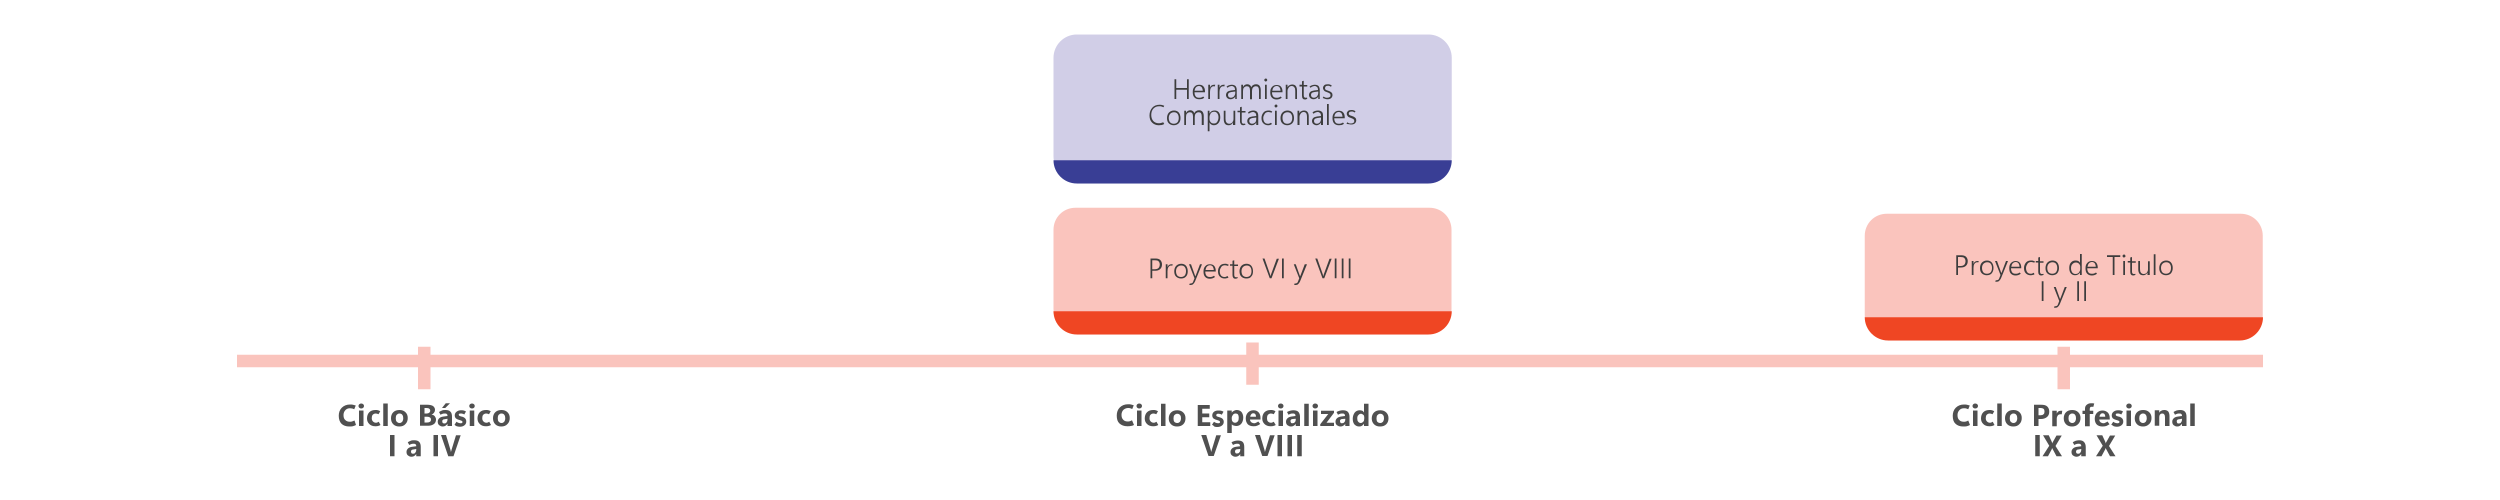 <?xml version="1.0" encoding="utf-8"?>
<!-- Generator: Adobe Illustrator 28.1.0, SVG Export Plug-In . SVG Version: 6.00 Build 0)  -->
<svg version="1.1" id="Layer_1" xmlns="http://www.w3.org/2000/svg" xmlns:xlink="http://www.w3.org/1999/xlink" x="0px" y="0px"
	 viewBox="0 0 100 20" style="enable-background:new 0 0 100 20;" xml:space="preserve">
<style type="text/css">
	.st0{fill:#EF4623;}
	.st1{fill:#FAC4BD;}
	.st2{fill:#3D3D3D;}
	.st3{fill:#D1CEE7;}
	.st4{fill:#505050;}
	.st5{fill:none;stroke:#FAC4BD;stroke-width:0.5;stroke-miterlimit:10;}
	.st6{fill:#393E95;}
	.st7{fill:#FFFFFF;stroke:#FAC4BD;stroke-width:0.5;stroke-miterlimit:10;}
</style>
<line class="st0" x1="-18.58" y1="103.32" x2="165.42" y2="103.32"/>
<g>
	<path class="st1" d="M89.64,13.48H75.47c-0.49,0-0.88-0.39-0.88-0.88V9.43c0-0.49,0.39-0.88,0.88-0.88h14.16
		c0.49,0,0.88,0.39,0.88,0.88v3.17C90.52,13.09,90.12,13.48,89.64,13.48z"/>
	<path class="st1" d="M57.19,13.24H43.02c-0.49,0-0.88-0.39-0.88-0.88V9.19c0-0.49,0.39-0.88,0.88-0.88h14.16
		c0.49,0,0.88,0.39,0.88,0.88v3.17C58.07,12.84,57.67,13.24,57.19,13.24z"/>
	<g>
		<g>
			<path class="st2" d="M78.32,10.7V11h-0.07v-0.79h0.2c0.08,0,0.15,0.02,0.19,0.06c0.04,0.04,0.07,0.1,0.07,0.17
				c0,0.08-0.02,0.14-0.07,0.19s-0.12,0.07-0.2,0.07H78.32z M78.32,10.28v0.36h0.1c0.07,0,0.12-0.02,0.15-0.05s0.05-0.08,0.05-0.14
				c0-0.06-0.02-0.1-0.05-0.13c-0.03-0.03-0.08-0.04-0.15-0.04H78.32z"/>
			<path class="st2" d="M79.13,10.5c-0.01,0-0.02,0-0.02-0.01c-0.01,0-0.01,0-0.02,0c-0.05,0-0.08,0.02-0.11,0.06
				c-0.03,0.04-0.04,0.1-0.04,0.17V11h-0.07v-0.56h0.07v0.12h0c0.01-0.04,0.03-0.07,0.06-0.09c0.03-0.02,0.06-0.03,0.1-0.03
				c0.01,0,0.02,0,0.03,0c0.01,0,0.02,0,0.02,0L79.13,10.5z"/>
			<path class="st2" d="M79.47,11.01c-0.08,0-0.15-0.03-0.2-0.08s-0.07-0.12-0.07-0.21c0-0.09,0.03-0.17,0.08-0.22
				c0.05-0.05,0.12-0.08,0.2-0.08c0.08,0,0.15,0.03,0.19,0.08s0.07,0.12,0.07,0.22c0,0.09-0.03,0.16-0.07,0.21
				S79.56,11.01,79.47,11.01z M79.48,10.95c0.06,0,0.11-0.02,0.15-0.06c0.03-0.04,0.05-0.1,0.05-0.17c0-0.08-0.02-0.13-0.05-0.17
				s-0.08-0.06-0.14-0.06c-0.06,0-0.11,0.02-0.15,0.06c-0.04,0.04-0.06,0.1-0.06,0.17c0,0.07,0.02,0.13,0.05,0.17
				C79.36,10.93,79.41,10.95,79.48,10.95z"/>
			<path class="st2" d="M80.32,10.44l-0.28,0.69c-0.02,0.04-0.04,0.07-0.07,0.1s-0.06,0.04-0.1,0.04c-0.01,0-0.02,0-0.03,0
				c-0.01,0-0.02,0-0.03,0l0.02-0.06c0.01,0,0.01,0,0.02,0c0.01,0,0.01,0,0.02,0c0.02,0,0.04-0.01,0.06-0.02
				c0.02-0.01,0.03-0.03,0.04-0.06L80.02,11l-0.22-0.56h0.08l0.16,0.45c0,0.01,0,0.01,0.01,0.02s0,0.01,0.01,0.02h0
				c0-0.01,0-0.01,0-0.02c0-0.01,0-0.01,0.01-0.02l0.17-0.45H80.32z"/>
			<path class="st2" d="M80.85,10.73h-0.41c0,0.08,0.02,0.13,0.05,0.17s0.08,0.05,0.14,0.05c0.03,0,0.05,0,0.08-0.01
				c0.03-0.01,0.05-0.02,0.08-0.04l0.04,0.05c-0.03,0.02-0.06,0.04-0.09,0.05c-0.03,0.01-0.07,0.02-0.11,0.02
				c-0.08,0-0.14-0.02-0.19-0.07c-0.05-0.05-0.07-0.12-0.07-0.22c0-0.09,0.02-0.16,0.07-0.21s0.11-0.08,0.18-0.08
				c0.07,0,0.13,0.02,0.17,0.07c0.04,0.05,0.06,0.11,0.06,0.2V10.73z M80.78,10.67c0-0.06-0.02-0.1-0.04-0.14
				c-0.03-0.03-0.06-0.05-0.11-0.05c-0.05,0-0.09,0.02-0.12,0.05s-0.05,0.08-0.06,0.14H80.78z"/>
			<path class="st2" d="M81.38,10.97c-0.03,0.02-0.05,0.03-0.08,0.03c-0.03,0.01-0.05,0.01-0.08,0.01c-0.08,0-0.14-0.03-0.19-0.08
				s-0.07-0.12-0.07-0.21c0-0.09,0.03-0.16,0.08-0.22s0.12-0.08,0.21-0.08c0.03,0,0.05,0,0.08,0.01c0.02,0.01,0.05,0.02,0.07,0.03
				l-0.03,0.05c-0.02-0.01-0.04-0.02-0.06-0.02c-0.02,0-0.04-0.01-0.06-0.01c-0.06,0-0.12,0.02-0.15,0.07s-0.06,0.1-0.06,0.17
				c0,0.07,0.02,0.13,0.05,0.17s0.08,0.06,0.14,0.06c0.02,0,0.04,0,0.06-0.01c0.02-0.01,0.04-0.02,0.06-0.03L81.38,10.97z"/>
			<path class="st2" d="M81.75,10.99C81.73,11,81.72,11,81.7,11.01c-0.01,0-0.03,0.01-0.05,0.01c-0.04,0-0.07-0.01-0.09-0.04
				c-0.02-0.02-0.03-0.06-0.03-0.11V10.5h-0.1v-0.06h0.1v-0.14l0.07-0.02v0.17h0.14v0.06H81.6v0.36c0,0.03,0.01,0.06,0.02,0.07
				c0.01,0.01,0.03,0.02,0.05,0.02c0.01,0,0.02,0,0.03,0c0.01,0,0.02-0.01,0.03-0.01L81.75,10.99z"/>
			<path class="st2" d="M82.09,11.01c-0.08,0-0.15-0.03-0.2-0.08s-0.07-0.12-0.07-0.21c0-0.09,0.03-0.17,0.08-0.22
				c0.05-0.05,0.12-0.08,0.2-0.08c0.08,0,0.15,0.03,0.19,0.08s0.07,0.12,0.07,0.22c0,0.09-0.03,0.16-0.07,0.21
				S82.17,11.01,82.09,11.01z M82.09,10.95c0.06,0,0.11-0.02,0.15-0.06c0.03-0.04,0.05-0.1,0.05-0.17c0-0.08-0.02-0.13-0.05-0.17
				s-0.08-0.06-0.14-0.06c-0.06,0-0.11,0.02-0.15,0.06c-0.04,0.04-0.06,0.1-0.06,0.17c0,0.07,0.02,0.13,0.05,0.17
				C81.98,10.93,82.03,10.95,82.09,10.95z"/>
			<path class="st2" d="M83.2,10.9c-0.02,0.04-0.05,0.06-0.08,0.08c-0.03,0.02-0.07,0.03-0.12,0.03c-0.07,0-0.13-0.03-0.17-0.08
				s-0.06-0.12-0.06-0.21c0-0.09,0.02-0.17,0.07-0.22c0.05-0.06,0.11-0.08,0.19-0.08c0.04,0,0.08,0.01,0.1,0.02
				c0.03,0.02,0.05,0.04,0.07,0.07h0v-0.35h0.07V11h-0.07L83.2,10.9L83.2,10.9z M82.84,10.73c0,0.07,0.02,0.13,0.05,0.17
				c0.03,0.04,0.08,0.06,0.13,0.06c0.06,0,0.1-0.02,0.14-0.06c0.03-0.04,0.05-0.09,0.05-0.14v-0.09c0-0.05-0.02-0.09-0.05-0.12
				c-0.03-0.03-0.07-0.05-0.12-0.05c-0.06,0-0.1,0.02-0.14,0.06S82.84,10.65,82.84,10.73z"/>
			<path class="st2" d="M83.9,10.73h-0.41c0,0.08,0.02,0.13,0.05,0.17s0.08,0.05,0.14,0.05c0.03,0,0.05,0,0.08-0.01
				s0.05-0.02,0.08-0.04l0.04,0.05c-0.03,0.02-0.06,0.04-0.09,0.05c-0.03,0.01-0.07,0.02-0.11,0.02c-0.08,0-0.14-0.02-0.19-0.07
				c-0.05-0.05-0.07-0.12-0.07-0.22c0-0.09,0.02-0.16,0.07-0.21c0.05-0.06,0.11-0.08,0.19-0.08c0.07,0,0.13,0.02,0.17,0.07
				c0.04,0.05,0.06,0.11,0.06,0.2V10.73z M83.83,10.67c0-0.06-0.02-0.1-0.04-0.14c-0.03-0.03-0.06-0.05-0.11-0.05
				c-0.05,0-0.09,0.02-0.12,0.05s-0.05,0.08-0.06,0.14H83.83z"/>
			<path class="st2" d="M84.81,10.28h-0.23V11h-0.07v-0.72h-0.23v-0.07h0.53V10.28z"/>
			<path class="st2" d="M84.96,10.3c-0.02,0-0.03,0-0.04-0.02c-0.01-0.01-0.02-0.02-0.02-0.04c0-0.02,0.01-0.03,0.02-0.04
				c0.01-0.01,0.02-0.02,0.04-0.02s0.03,0,0.04,0.02s0.02,0.02,0.02,0.04c0,0.02,0,0.03-0.02,0.04
				C84.99,10.29,84.98,10.3,84.96,10.3z M85,11h-0.07v-0.56H85V11z"/>
			<path class="st2" d="M85.42,10.99C85.41,11,85.4,11,85.38,11.01c-0.01,0-0.03,0.01-0.05,0.01c-0.04,0-0.07-0.01-0.09-0.04
				c-0.02-0.02-0.03-0.06-0.03-0.11V10.5h-0.1v-0.06h0.1v-0.14l0.07-0.02v0.17h0.15v0.06h-0.15v0.36c0,0.03,0.01,0.06,0.02,0.07
				c0.01,0.01,0.03,0.02,0.05,0.02c0.01,0,0.02,0,0.03,0c0.01,0,0.02-0.01,0.03-0.01L85.42,10.99z"/>
			<path class="st2" d="M85.97,11H85.9v-0.1h0c-0.02,0.04-0.04,0.06-0.07,0.08c-0.03,0.02-0.06,0.03-0.1,0.03
				c-0.07,0-0.12-0.02-0.15-0.06c-0.03-0.04-0.05-0.1-0.05-0.18v-0.33h0.07v0.32c0,0.07,0.01,0.12,0.04,0.15
				c0.02,0.03,0.06,0.05,0.11,0.05c0.05,0,0.09-0.02,0.12-0.05c0.03-0.04,0.05-0.08,0.05-0.14v-0.32h0.07V11z"/>
			<path class="st2" d="M86.15,11v-0.83h0.07V11H86.15z"/>
			<path class="st2" d="M86.64,11.01c-0.08,0-0.15-0.03-0.2-0.08s-0.07-0.12-0.07-0.21c0-0.09,0.03-0.17,0.08-0.22
				c0.05-0.05,0.12-0.08,0.2-0.08c0.08,0,0.15,0.03,0.19,0.08s0.07,0.12,0.07,0.22c0,0.09-0.03,0.16-0.07,0.21
				S86.72,11.01,86.64,11.01z M86.64,10.95c0.06,0,0.11-0.02,0.15-0.06c0.03-0.04,0.05-0.1,0.05-0.17c0-0.08-0.02-0.13-0.05-0.17
				s-0.08-0.06-0.14-0.06c-0.06,0-0.11,0.02-0.15,0.06c-0.04,0.04-0.06,0.1-0.06,0.17c0,0.07,0.02,0.13,0.05,0.17
				C86.53,10.93,86.58,10.95,86.64,10.95z"/>
			<path class="st2" d="M81.74,12.04h-0.07v-0.79h0.07V12.04z"/>
			<path class="st2" d="M82.67,11.48l-0.28,0.69c-0.02,0.04-0.04,0.07-0.07,0.1s-0.06,0.04-0.1,0.04c-0.01,0-0.02,0-0.03,0
				s-0.02,0-0.03,0l0.02-0.06c0.01,0,0.01,0,0.02,0s0.01,0,0.02,0c0.02,0,0.04-0.01,0.06-0.02c0.02-0.01,0.03-0.03,0.04-0.06
				l0.05-0.13l-0.22-0.56h0.08l0.16,0.45c0,0.01,0,0.01,0.01,0.02s0,0.01,0.01,0.02h0c0,0,0-0.01,0-0.02c0-0.01,0-0.01,0.01-0.02
				l0.17-0.45H82.67z"/>
			<path class="st2" d="M83.16,12.04h-0.07v-0.79h0.07V12.04z"/>
			<path class="st2" d="M83.44,12.04h-0.07v-0.79h0.07V12.04z"/>
		</g>
	</g>
	<path class="st3" d="M57.14,7.18H43.07c-0.51,0-0.93-0.42-0.93-0.93V2.31c0-0.51,0.42-0.93,0.93-0.93h14.07
		c0.51,0,0.93,0.42,0.93,0.93v3.95C58.07,6.77,57.65,7.18,57.14,7.18z"/>
	<g>
		<g>
			<path class="st2" d="M47.55,3.96h-0.07V3.59h-0.43v0.37h-0.07V3.17h0.07v0.35h0.43V3.17h0.07V3.96z"/>
			<path class="st2" d="M48.19,3.69h-0.41c0,0.08,0.02,0.13,0.05,0.17s0.08,0.05,0.14,0.05c0.03,0,0.05,0,0.08-0.01
				c0.03-0.01,0.05-0.02,0.08-0.04l0.04,0.05c-0.03,0.02-0.06,0.04-0.09,0.05C48.04,3.96,48,3.97,47.97,3.97
				c-0.08,0-0.14-0.02-0.19-0.07c-0.05-0.05-0.07-0.12-0.07-0.22c0-0.09,0.02-0.16,0.07-0.21c0.05-0.06,0.11-0.08,0.19-0.08
				c0.07,0,0.13,0.02,0.17,0.07c0.04,0.05,0.06,0.11,0.06,0.2V3.69z M48.11,3.63c0-0.06-0.02-0.1-0.04-0.14
				c-0.03-0.03-0.06-0.05-0.11-0.05c-0.05,0-0.09,0.02-0.12,0.05s-0.05,0.08-0.06,0.14H48.11z"/>
			<path class="st2" d="M48.59,3.46c-0.01,0-0.02,0-0.02-0.01c-0.01,0-0.01,0-0.02,0c-0.05,0-0.08,0.02-0.11,0.06
				c-0.03,0.04-0.04,0.1-0.04,0.17v0.28h-0.07V3.39h0.07v0.12h0c0.01-0.04,0.03-0.07,0.06-0.09c0.03-0.02,0.06-0.03,0.1-0.03
				c0.01,0,0.02,0,0.03,0c0.01,0,0.02,0,0.02,0L48.59,3.46z"/>
			<path class="st2" d="M48.97,3.46c-0.01,0-0.02,0-0.02-0.01c-0.01,0-0.01,0-0.02,0c-0.05,0-0.08,0.02-0.11,0.06
				c-0.03,0.04-0.04,0.1-0.04,0.17v0.28h-0.07V3.39h0.07v0.12h0c0.01-0.04,0.03-0.07,0.06-0.09c0.03-0.02,0.06-0.03,0.1-0.03
				c0.01,0,0.02,0,0.03,0c0.01,0,0.02,0,0.02,0L48.97,3.46z"/>
			<path class="st2" d="M49.48,3.96h-0.07v-0.1h0c-0.02,0.04-0.04,0.06-0.08,0.08c-0.03,0.02-0.07,0.03-0.11,0.03
				c-0.05,0-0.1-0.02-0.13-0.05c-0.03-0.03-0.05-0.07-0.05-0.12s0.02-0.09,0.05-0.12c0.03-0.03,0.08-0.05,0.15-0.06l0.16-0.02V3.59
				c0-0.05-0.01-0.09-0.04-0.11c-0.02-0.02-0.05-0.04-0.09-0.04c-0.03,0-0.06,0.01-0.09,0.02c-0.03,0.01-0.05,0.03-0.08,0.05
				l-0.04-0.04c0.03-0.03,0.06-0.05,0.1-0.06c0.03-0.01,0.07-0.02,0.11-0.02c0.07,0,0.11,0.02,0.15,0.05
				c0.03,0.04,0.05,0.09,0.05,0.16V3.96z M49.41,3.72V3.66l-0.15,0.02c-0.05,0.01-0.09,0.02-0.11,0.04
				c-0.02,0.02-0.03,0.04-0.03,0.08c0,0.03,0.01,0.06,0.03,0.08c0.02,0.02,0.05,0.03,0.08,0.03c0.05,0,0.09-0.02,0.13-0.05
				C49.39,3.82,49.41,3.77,49.41,3.72z"/>
			<path class="st2" d="M50.43,3.96h-0.07V3.63c0-0.07-0.01-0.11-0.03-0.14c-0.02-0.03-0.05-0.04-0.1-0.04
				c-0.04,0-0.08,0.02-0.11,0.05c-0.03,0.04-0.04,0.08-0.04,0.14v0.33H50V3.62c0-0.06-0.01-0.1-0.03-0.13
				c-0.02-0.03-0.06-0.04-0.1-0.04c-0.04,0-0.08,0.02-0.11,0.05s-0.04,0.08-0.04,0.14v0.32h-0.07V3.39h0.07v0.09h0
				c0.02-0.04,0.04-0.06,0.07-0.08c0.03-0.02,0.06-0.03,0.1-0.03c0.04,0,0.07,0.01,0.1,0.03c0.03,0.02,0.05,0.05,0.06,0.09
				c0.02-0.04,0.04-0.07,0.08-0.09c0.03-0.02,0.07-0.03,0.11-0.03c0.06,0,0.11,0.02,0.14,0.06c0.03,0.04,0.05,0.1,0.05,0.17V3.96z"
				/>
			<path class="st2" d="M50.63,3.26c-0.02,0-0.03,0-0.04-0.02c-0.01-0.01-0.02-0.02-0.02-0.04c0-0.02,0.01-0.03,0.02-0.04
				c0.01-0.01,0.02-0.02,0.04-0.02c0.02,0,0.03,0,0.04,0.02c0.01,0.01,0.02,0.02,0.02,0.04c0,0.02-0.01,0.03-0.02,0.04
				C50.66,3.25,50.65,3.26,50.63,3.26z M50.67,3.96H50.6V3.39h0.07V3.96z"/>
			<path class="st2" d="M51.29,3.69h-0.41c0,0.08,0.02,0.13,0.05,0.17s0.08,0.05,0.14,0.05c0.03,0,0.05,0,0.08-0.01
				s0.05-0.02,0.08-0.04l0.04,0.05c-0.03,0.02-0.06,0.04-0.09,0.05c-0.03,0.01-0.07,0.02-0.11,0.02c-0.08,0-0.14-0.02-0.19-0.07
				c-0.05-0.05-0.07-0.12-0.07-0.22c0-0.09,0.02-0.16,0.07-0.21c0.05-0.06,0.11-0.08,0.19-0.08c0.07,0,0.13,0.02,0.17,0.07
				c0.04,0.05,0.06,0.11,0.06,0.2V3.69z M51.22,3.63c0-0.06-0.02-0.1-0.04-0.14c-0.03-0.03-0.06-0.05-0.11-0.05
				c-0.05,0-0.09,0.02-0.12,0.05s-0.05,0.08-0.06,0.14H51.22z"/>
			<path class="st2" d="M51.88,3.96h-0.07V3.63c0-0.06-0.01-0.11-0.04-0.14c-0.02-0.03-0.06-0.05-0.1-0.05
				c-0.05,0-0.09,0.02-0.12,0.06c-0.03,0.04-0.05,0.08-0.05,0.14v0.32h-0.07V3.39h0.07v0.1h0c0.02-0.04,0.05-0.07,0.08-0.08
				c0.03-0.02,0.07-0.03,0.11-0.03c0.06,0,0.11,0.02,0.14,0.06s0.05,0.1,0.05,0.17V3.96z"/>
			<path class="st2" d="M52.29,3.95c-0.01,0.01-0.03,0.01-0.04,0.02s-0.03,0.01-0.05,0.01c-0.04,0-0.07-0.01-0.09-0.04
				c-0.02-0.02-0.03-0.06-0.03-0.11V3.46h-0.1V3.39h0.1V3.25l0.07-0.02v0.17h0.14v0.06h-0.14v0.36c0,0.03,0.01,0.06,0.02,0.07
				c0.01,0.01,0.03,0.02,0.05,0.02c0.01,0,0.02,0,0.03,0c0.01,0,0.02-0.01,0.03-0.01L52.29,3.95z"/>
			<path class="st2" d="M52.8,3.96h-0.07v-0.1h0c-0.02,0.04-0.04,0.06-0.08,0.08c-0.03,0.02-0.07,0.03-0.11,0.03
				c-0.05,0-0.1-0.02-0.13-0.05c-0.03-0.03-0.05-0.07-0.05-0.12s0.02-0.09,0.05-0.12c0.03-0.03,0.08-0.05,0.15-0.06l0.16-0.02V3.59
				c0-0.05-0.01-0.09-0.04-0.11c-0.02-0.02-0.05-0.04-0.09-0.04c-0.03,0-0.06,0.01-0.09,0.02c-0.03,0.01-0.05,0.03-0.08,0.05
				l-0.04-0.04c0.03-0.03,0.06-0.05,0.1-0.06c0.03-0.01,0.07-0.02,0.11-0.02c0.07,0,0.12,0.02,0.15,0.05
				c0.03,0.04,0.05,0.09,0.05,0.16V3.96z M52.73,3.72V3.66l-0.15,0.02c-0.05,0.01-0.09,0.02-0.11,0.04
				c-0.02,0.02-0.03,0.04-0.03,0.08c0,0.03,0.01,0.06,0.03,0.08c0.02,0.02,0.05,0.03,0.08,0.03c0.05,0,0.09-0.02,0.13-0.05
				C52.71,3.82,52.73,3.77,52.73,3.72z"/>
			<path class="st2" d="M52.91,3.92l0.03-0.06c0.02,0.01,0.04,0.03,0.07,0.04c0.02,0.01,0.05,0.01,0.08,0.01
				c0.04,0,0.07-0.01,0.1-0.03s0.03-0.04,0.03-0.08c0-0.02-0.01-0.05-0.03-0.06c-0.02-0.02-0.05-0.03-0.1-0.05
				c-0.06-0.02-0.11-0.04-0.13-0.07s-0.04-0.06-0.04-0.1c0-0.05,0.02-0.08,0.05-0.11c0.03-0.03,0.08-0.04,0.14-0.04
				c0.03,0,0.05,0,0.08,0.01s0.05,0.02,0.08,0.04l-0.03,0.05c-0.02-0.01-0.04-0.02-0.06-0.03c-0.02-0.01-0.04-0.01-0.06-0.01
				c-0.04,0-0.07,0.01-0.09,0.02C53.01,3.48,53,3.5,53,3.53c0,0.03,0.01,0.05,0.03,0.06c0.02,0.01,0.05,0.03,0.1,0.04
				c0.06,0.02,0.1,0.04,0.13,0.07c0.03,0.03,0.04,0.06,0.04,0.1c0,0.05-0.02,0.09-0.05,0.12s-0.08,0.05-0.14,0.05
				c-0.03,0-0.06,0-0.09-0.01S52.94,3.93,52.91,3.92z"/>
			<path class="st2" d="M46.57,4.96C46.54,4.98,46.5,4.99,46.47,5C46.43,5,46.4,5.01,46.35,5.01c-0.11,0-0.2-0.04-0.27-0.11
				c-0.07-0.07-0.1-0.17-0.1-0.28c0-0.13,0.04-0.23,0.11-0.31c0.07-0.08,0.17-0.12,0.29-0.12c0.03,0,0.07,0,0.1,0.01
				c0.03,0.01,0.06,0.02,0.09,0.03l-0.03,0.06c-0.03-0.01-0.06-0.02-0.08-0.03s-0.05-0.01-0.09-0.01c-0.1,0-0.17,0.03-0.23,0.09
				c-0.06,0.06-0.09,0.15-0.09,0.26c0,0.1,0.03,0.18,0.08,0.24c0.06,0.06,0.13,0.09,0.22,0.09c0.03,0,0.06,0,0.09-0.01
				c0.03-0.01,0.06-0.02,0.09-0.03L46.57,4.96z"/>
			<path class="st2" d="M46.95,5.01c-0.08,0-0.15-0.03-0.2-0.08c-0.05-0.05-0.07-0.12-0.07-0.21c0-0.09,0.03-0.17,0.08-0.22
				c0.05-0.05,0.12-0.08,0.2-0.08c0.08,0,0.15,0.03,0.19,0.08s0.07,0.12,0.07,0.22c0,0.09-0.02,0.16-0.07,0.21
				C47.1,4.98,47.03,5.01,46.95,5.01z M46.95,4.95c0.06,0,0.11-0.02,0.15-0.06c0.03-0.04,0.05-0.1,0.05-0.17
				c0-0.08-0.02-0.13-0.05-0.17c-0.03-0.04-0.08-0.06-0.14-0.06c-0.06,0-0.11,0.02-0.15,0.06s-0.06,0.1-0.06,0.17
				c0,0.07,0.02,0.13,0.05,0.17C46.84,4.93,46.89,4.95,46.95,4.95z"/>
			<path class="st2" d="M48.14,5h-0.07V4.67c0-0.07-0.01-0.11-0.03-0.14c-0.02-0.03-0.05-0.04-0.1-0.04c-0.04,0-0.08,0.02-0.11,0.05
				c-0.03,0.04-0.04,0.08-0.04,0.14V5h-0.07V4.66c0-0.06-0.01-0.1-0.03-0.13c-0.02-0.03-0.06-0.04-0.1-0.04
				c-0.04,0-0.08,0.02-0.11,0.05s-0.04,0.08-0.04,0.14V5h-0.07V4.43h0.07v0.09h0c0.02-0.04,0.04-0.06,0.07-0.08
				c0.03-0.02,0.06-0.03,0.1-0.03c0.04,0,0.07,0.01,0.1,0.03c0.03,0.02,0.05,0.05,0.06,0.09c0.02-0.04,0.04-0.07,0.08-0.09
				c0.03-0.02,0.07-0.03,0.11-0.03c0.06,0,0.11,0.02,0.14,0.06c0.03,0.04,0.05,0.1,0.05,0.17V5z"/>
			<path class="st2" d="M48.38,4.9L48.38,4.9l0,0.35h-0.07V4.43h0.07v0.11h0c0.02-0.04,0.05-0.07,0.08-0.09
				c0.04-0.02,0.07-0.03,0.12-0.03c0.07,0,0.13,0.02,0.17,0.07s0.06,0.12,0.06,0.2c0,0.09-0.02,0.17-0.07,0.23
				c-0.05,0.06-0.11,0.09-0.19,0.09c-0.04,0-0.07-0.01-0.1-0.03S48.4,4.94,48.38,4.9z M48.38,4.69v0.07c0,0.05,0.02,0.1,0.05,0.13
				c0.03,0.04,0.08,0.05,0.13,0.05c0.06,0,0.1-0.02,0.13-0.07c0.03-0.05,0.05-0.11,0.05-0.18c0-0.07-0.02-0.12-0.05-0.16
				c-0.03-0.04-0.07-0.06-0.12-0.06c-0.06,0-0.11,0.02-0.14,0.06C48.4,4.58,48.38,4.63,48.38,4.69z"/>
			<path class="st2" d="M49.39,5h-0.07V4.9h0c-0.02,0.04-0.04,0.06-0.07,0.08c-0.03,0.02-0.06,0.03-0.1,0.03
				c-0.07,0-0.12-0.02-0.15-0.06c-0.03-0.04-0.05-0.1-0.05-0.18V4.43h0.07v0.32c0,0.07,0.01,0.12,0.04,0.15
				c0.02,0.03,0.06,0.05,0.11,0.05c0.05,0,0.09-0.02,0.12-0.05c0.03-0.04,0.05-0.08,0.05-0.14V4.43h0.07V5z"/>
			<path class="st2" d="M49.82,4.99C49.81,4.99,49.79,5,49.78,5s-0.03,0.01-0.05,0.01c-0.04,0-0.07-0.01-0.09-0.04
				S49.6,4.91,49.6,4.86V4.49h-0.1V4.43h0.1V4.29l0.07-0.02v0.17h0.15v0.06h-0.15v0.36c0,0.03,0.01,0.06,0.02,0.07
				c0.01,0.01,0.03,0.02,0.05,0.02c0.01,0,0.02,0,0.03,0s0.02-0.01,0.03-0.01L49.82,4.99z"/>
			<path class="st2" d="M50.32,5h-0.07V4.9h0c-0.02,0.04-0.04,0.06-0.08,0.08C50.15,5,50.11,5.01,50.07,5.01
				c-0.05,0-0.1-0.02-0.13-0.05c-0.03-0.03-0.05-0.07-0.05-0.12s0.02-0.09,0.05-0.12c0.03-0.03,0.08-0.05,0.15-0.06l0.16-0.02V4.63
				c0-0.05-0.01-0.09-0.04-0.11c-0.02-0.02-0.05-0.04-0.09-0.04c-0.03,0-0.06,0.01-0.09,0.02c-0.03,0.01-0.05,0.03-0.08,0.05
				L49.92,4.5c0.03-0.03,0.06-0.05,0.1-0.06c0.03-0.01,0.07-0.02,0.11-0.02c0.07,0,0.11,0.02,0.15,0.05
				c0.03,0.04,0.05,0.09,0.05,0.16V5z M50.25,4.76V4.7l-0.15,0.02C50.06,4.73,50.02,4.74,50,4.76c-0.02,0.02-0.03,0.04-0.03,0.08
				c0,0.03,0.01,0.06,0.03,0.08c0.02,0.02,0.05,0.03,0.08,0.03c0.05,0,0.09-0.02,0.13-0.05C50.24,4.86,50.25,4.81,50.25,4.76z"/>
			<path class="st2" d="M50.88,4.96C50.85,4.98,50.83,4.99,50.8,5c-0.03,0.01-0.05,0.01-0.08,0.01c-0.08,0-0.14-0.03-0.19-0.08
				s-0.07-0.12-0.07-0.21c0-0.09,0.03-0.16,0.08-0.22c0.05-0.06,0.12-0.08,0.21-0.08c0.03,0,0.05,0,0.07,0.01
				c0.02,0.01,0.05,0.02,0.07,0.03l-0.03,0.05c-0.02-0.01-0.04-0.02-0.06-0.02c-0.02,0-0.04-0.01-0.06-0.01
				c-0.06,0-0.12,0.02-0.15,0.07s-0.06,0.1-0.06,0.17c0,0.07,0.02,0.13,0.05,0.17s0.08,0.06,0.14,0.06c0.02,0,0.04,0,0.06-0.01
				c0.02-0.01,0.04-0.02,0.06-0.03L50.88,4.96z"/>
			<path class="st2" d="M51.04,4.3c-0.02,0-0.03,0-0.04-0.02c-0.01-0.01-0.02-0.02-0.02-0.04c0-0.02,0.01-0.03,0.02-0.04
				s0.02-0.02,0.04-0.02c0.01,0,0.03,0,0.04,0.02c0.01,0.01,0.02,0.02,0.02,0.04c0,0.02-0.01,0.03-0.02,0.04
				C51.07,4.29,51.05,4.3,51.04,4.3z M51.07,5H51V4.43h0.07V5z"/>
			<path class="st2" d="M51.49,5.01c-0.08,0-0.15-0.03-0.2-0.08c-0.05-0.05-0.07-0.12-0.07-0.21c0-0.09,0.03-0.17,0.08-0.22
				c0.05-0.05,0.12-0.08,0.2-0.08c0.08,0,0.15,0.03,0.19,0.08s0.07,0.12,0.07,0.22c0,0.09-0.02,0.16-0.07,0.21
				C51.64,4.98,51.57,5.01,51.49,5.01z M51.49,4.95c0.06,0,0.11-0.02,0.15-0.06c0.03-0.04,0.05-0.1,0.05-0.17
				c0-0.08-0.02-0.13-0.05-0.17c-0.03-0.04-0.08-0.06-0.14-0.06c-0.06,0-0.11,0.02-0.15,0.06c-0.04,0.04-0.05,0.1-0.05,0.17
				c0,0.07,0.02,0.13,0.05,0.17C51.38,4.93,51.43,4.95,51.49,4.95z"/>
			<path class="st2" d="M52.35,5h-0.07V4.67c0-0.06-0.01-0.11-0.03-0.14c-0.02-0.03-0.06-0.05-0.1-0.05c-0.05,0-0.09,0.02-0.12,0.06
				c-0.03,0.04-0.05,0.08-0.05,0.14V5H51.9V4.43h0.07v0.1h0c0.02-0.04,0.05-0.07,0.08-0.08c0.03-0.02,0.07-0.03,0.11-0.03
				c0.06,0,0.11,0.02,0.14,0.06c0.03,0.04,0.05,0.1,0.05,0.17V5z"/>
			<path class="st2" d="M52.91,5h-0.07V4.9h0c-0.02,0.04-0.04,0.06-0.08,0.08C52.73,5,52.7,5.01,52.66,5.01
				c-0.05,0-0.09-0.02-0.13-0.05c-0.03-0.03-0.05-0.07-0.05-0.12s0.02-0.09,0.05-0.12s0.08-0.05,0.15-0.06l0.16-0.02V4.63
				c0-0.05-0.01-0.09-0.04-0.11c-0.02-0.02-0.05-0.04-0.09-0.04c-0.03,0-0.06,0.01-0.09,0.02s-0.05,0.03-0.08,0.05L52.5,4.5
				c0.03-0.03,0.06-0.05,0.1-0.06c0.04-0.01,0.07-0.02,0.12-0.02c0.07,0,0.11,0.02,0.15,0.05s0.05,0.09,0.05,0.16V5z M52.84,4.76
				V4.7L52.7,4.72c-0.05,0.01-0.09,0.02-0.11,0.04c-0.02,0.02-0.03,0.04-0.03,0.08c0,0.03,0.01,0.06,0.03,0.08
				c0.02,0.02,0.05,0.03,0.08,0.03c0.05,0,0.09-0.02,0.12-0.05S52.84,4.81,52.84,4.76z"/>
			<path class="st2" d="M53.08,5V4.16h0.07V5H53.08z"/>
			<path class="st2" d="M53.78,4.73h-0.41c0,0.08,0.02,0.13,0.05,0.17s0.08,0.05,0.14,0.05c0.03,0,0.05,0,0.08-0.01
				s0.05-0.02,0.08-0.04l0.04,0.05c-0.03,0.02-0.06,0.04-0.09,0.05C53.63,5,53.59,5.01,53.56,5.01c-0.08,0-0.14-0.02-0.19-0.07
				c-0.05-0.05-0.07-0.12-0.07-0.22c0-0.09,0.02-0.16,0.07-0.21c0.05-0.06,0.11-0.08,0.19-0.08c0.07,0,0.13,0.02,0.17,0.07
				c0.04,0.05,0.06,0.11,0.06,0.2V4.73z M53.7,4.67c0-0.06-0.02-0.1-0.04-0.14c-0.03-0.03-0.06-0.05-0.11-0.05
				c-0.05,0-0.09,0.02-0.12,0.05s-0.05,0.08-0.06,0.14H53.7z"/>
			<path class="st2" d="M53.86,4.95l0.03-0.06c0.02,0.01,0.04,0.03,0.07,0.04c0.02,0.01,0.05,0.01,0.08,0.01
				c0.04,0,0.07-0.01,0.1-0.03s0.03-0.04,0.03-0.08c0-0.02-0.01-0.05-0.03-0.06c-0.02-0.02-0.05-0.03-0.1-0.05
				c-0.06-0.02-0.11-0.04-0.13-0.07s-0.04-0.06-0.04-0.1c0-0.05,0.02-0.08,0.05-0.11c0.03-0.03,0.08-0.04,0.14-0.04
				c0.03,0,0.05,0,0.08,0.01s0.05,0.02,0.08,0.04l-0.03,0.05c-0.02-0.01-0.04-0.02-0.06-0.03c-0.02-0.01-0.04-0.01-0.06-0.01
				c-0.04,0-0.07,0.01-0.09,0.02c-0.02,0.02-0.03,0.04-0.03,0.06c0,0.03,0.01,0.05,0.03,0.06c0.02,0.01,0.05,0.03,0.1,0.04
				c0.06,0.02,0.1,0.04,0.13,0.07c0.03,0.03,0.04,0.06,0.04,0.1c0,0.05-0.02,0.09-0.05,0.12s-0.08,0.05-0.14,0.05
				c-0.03,0-0.06,0-0.09-0.01S53.89,4.97,53.86,4.95z"/>
		</g>
	</g>
	<g>
		<g>
			<path class="st4" d="M14.24,17c-0.04,0.02-0.09,0.04-0.13,0.05c-0.04,0.01-0.09,0.01-0.14,0.01c-0.13,0-0.24-0.04-0.31-0.11
				s-0.11-0.18-0.11-0.32c0-0.13,0.04-0.24,0.12-0.32s0.19-0.13,0.33-0.13c0.05,0,0.09,0,0.12,0.01s0.07,0.02,0.11,0.03l-0.06,0.15
				c-0.03-0.01-0.06-0.02-0.08-0.03c-0.03,0-0.06-0.01-0.09-0.01c-0.07,0-0.13,0.02-0.18,0.07c-0.05,0.05-0.08,0.12-0.08,0.2
				c0,0.09,0.02,0.16,0.07,0.2c0.05,0.05,0.11,0.07,0.19,0.07c0.02,0,0.05,0,0.08-0.01c0.03-0.01,0.06-0.02,0.1-0.04L14.24,17z"/>
			<path class="st4" d="M14.45,16.34c-0.03,0-0.06-0.01-0.08-0.03c-0.02-0.02-0.03-0.04-0.03-0.07c0-0.03,0.01-0.05,0.03-0.07
				c0.02-0.02,0.05-0.03,0.08-0.03c0.03,0,0.06,0.01,0.08,0.03s0.03,0.04,0.03,0.07s-0.01,0.05-0.03,0.07S14.48,16.34,14.45,16.34z
				 M14.54,17.04h-0.18v-0.62h0.18V17.04z"/>
			<path class="st4" d="M15.22,17c-0.03,0.02-0.06,0.03-0.1,0.04c-0.03,0.01-0.07,0.01-0.11,0.01c-0.1,0-0.18-0.03-0.24-0.09
				s-0.09-0.13-0.09-0.22c0-0.1,0.03-0.19,0.09-0.25s0.14-0.09,0.25-0.09c0.04,0,0.07,0,0.1,0.01c0.03,0.01,0.06,0.02,0.09,0.04
				l-0.07,0.12c-0.02-0.01-0.04-0.02-0.05-0.02c-0.02,0-0.04-0.01-0.06-0.01c-0.05,0-0.09,0.02-0.12,0.05s-0.04,0.08-0.04,0.14
				c0,0.06,0.02,0.1,0.05,0.13s0.07,0.05,0.12,0.05c0.01,0,0.03,0,0.05-0.01s0.04-0.02,0.06-0.03L15.22,17z"/>
			<path class="st4" d="M15.33,17.04v-0.9h0.18v0.9H15.33z"/>
			<path class="st4" d="M15.97,17.06c-0.1,0-0.18-0.03-0.24-0.09s-0.09-0.14-0.09-0.24c0-0.1,0.03-0.18,0.09-0.24
				c0.06-0.06,0.14-0.09,0.25-0.09c0.1,0,0.18,0.03,0.24,0.09c0.06,0.06,0.09,0.13,0.09,0.23c0,0.1-0.03,0.18-0.09,0.24
				C16.16,17.03,16.08,17.06,15.97,17.06z M15.98,16.92c0.05,0,0.08-0.02,0.11-0.05c0.02-0.03,0.04-0.08,0.04-0.14
				c0-0.06-0.01-0.1-0.04-0.14c-0.02-0.03-0.06-0.05-0.11-0.05c-0.05,0-0.08,0.02-0.11,0.05c-0.03,0.03-0.04,0.08-0.04,0.14
				c0,0.06,0.01,0.11,0.04,0.14S15.93,16.92,15.98,16.92z"/>
			<path class="st4" d="M16.8,17.04v-0.85h0.3c0.09,0,0.17,0.02,0.22,0.05c0.05,0.04,0.08,0.09,0.08,0.15
				c0,0.05-0.01,0.08-0.04,0.12s-0.06,0.06-0.1,0.07v0c0.05,0.01,0.1,0.03,0.13,0.07c0.03,0.04,0.05,0.08,0.05,0.13
				c0,0.08-0.03,0.14-0.08,0.18c-0.06,0.04-0.13,0.07-0.23,0.07H16.8z M16.98,16.33v0.21h0.09c0.04,0,0.07-0.01,0.1-0.03
				c0.02-0.02,0.04-0.05,0.04-0.08s-0.01-0.06-0.04-0.08c-0.02-0.02-0.06-0.03-0.11-0.03H16.98z M16.98,16.68v0.22h0.11
				c0.05,0,0.08-0.01,0.11-0.03c0.03-0.02,0.04-0.05,0.04-0.09c0-0.03-0.01-0.06-0.04-0.08s-0.06-0.03-0.11-0.03H16.98z"/>
			<path class="st4" d="M18.07,17.04H17.9v-0.09h0c-0.02,0.03-0.05,0.06-0.08,0.08s-0.07,0.03-0.11,0.03c-0.06,0-0.1-0.02-0.14-0.05
				c-0.04-0.03-0.06-0.08-0.06-0.14c0-0.06,0.02-0.1,0.06-0.14s0.1-0.06,0.18-0.07l0.15-0.02v-0.01c0-0.03-0.01-0.06-0.03-0.07
				c-0.02-0.02-0.05-0.02-0.08-0.02c-0.03,0-0.05,0-0.08,0.01s-0.06,0.02-0.09,0.04l-0.06-0.11c0.04-0.03,0.08-0.04,0.12-0.06
				s0.09-0.02,0.14-0.02c0.09,0,0.16,0.02,0.2,0.07c0.04,0.04,0.06,0.11,0.06,0.2V17.04z M17.81,16.32h-0.13l0.15-0.19H18
				L17.81,16.32z M17.9,16.79v-0.04l-0.12,0.02c-0.03,0-0.06,0.01-0.07,0.03c-0.02,0.01-0.02,0.04-0.02,0.06
				c0,0.02,0.01,0.04,0.02,0.06c0.02,0.01,0.04,0.02,0.06,0.02c0.04,0,0.07-0.01,0.09-0.04C17.89,16.86,17.9,16.83,17.9,16.79z"/>
			<path class="st4" d="M18.18,16.99l0.08-0.12c0.02,0.02,0.05,0.03,0.07,0.04c0.03,0.01,0.06,0.02,0.09,0.02
				c0.03,0,0.05,0,0.06-0.01s0.02-0.02,0.02-0.04c0-0.02-0.01-0.03-0.02-0.04c-0.01-0.01-0.04-0.02-0.07-0.03
				c-0.08-0.02-0.13-0.04-0.17-0.07c-0.03-0.03-0.05-0.07-0.05-0.12c0-0.06,0.02-0.11,0.07-0.15c0.05-0.04,0.11-0.06,0.18-0.06
				c0.04,0,0.07,0,0.11,0.01c0.03,0.01,0.06,0.02,0.09,0.04l-0.07,0.12c-0.03-0.02-0.05-0.03-0.07-0.03
				c-0.02-0.01-0.04-0.01-0.07-0.01c-0.03,0-0.05,0-0.06,0.01c-0.02,0.01-0.02,0.02-0.02,0.04c0,0.02,0.01,0.03,0.02,0.04
				c0.02,0.01,0.04,0.02,0.08,0.03c0.07,0.01,0.12,0.04,0.15,0.07c0.03,0.03,0.05,0.07,0.05,0.13c0,0.06-0.02,0.11-0.07,0.15
				s-0.11,0.06-0.19,0.06c-0.04,0-0.08-0.01-0.12-0.02S18.21,17.01,18.18,16.99z"/>
			<path class="st4" d="M18.88,16.34c-0.03,0-0.06-0.01-0.08-0.03c-0.02-0.02-0.03-0.04-0.03-0.07c0-0.03,0.01-0.05,0.03-0.07
				c0.02-0.02,0.05-0.03,0.08-0.03c0.03,0,0.06,0.01,0.08,0.03s0.03,0.04,0.03,0.07s-0.01,0.05-0.03,0.07S18.91,16.34,18.88,16.34z
				 M18.97,17.04h-0.18v-0.62h0.18V17.04z"/>
			<path class="st4" d="M19.64,17c-0.03,0.02-0.06,0.03-0.1,0.04c-0.03,0.01-0.07,0.01-0.11,0.01c-0.1,0-0.18-0.03-0.24-0.09
				s-0.09-0.13-0.09-0.22c0-0.1,0.03-0.19,0.09-0.25s0.14-0.09,0.25-0.09c0.04,0,0.07,0,0.1,0.01c0.03,0.01,0.06,0.02,0.09,0.04
				l-0.07,0.12c-0.02-0.01-0.04-0.02-0.05-0.02c-0.02,0-0.04-0.01-0.06-0.01c-0.05,0-0.09,0.02-0.12,0.05s-0.04,0.08-0.04,0.14
				c0,0.06,0.02,0.1,0.05,0.13s0.07,0.05,0.12,0.05c0.01,0,0.03,0,0.05-0.01s0.04-0.02,0.06-0.03L19.64,17z"/>
			<path class="st4" d="M20.05,17.06c-0.1,0-0.18-0.03-0.24-0.09s-0.09-0.14-0.09-0.24c0-0.1,0.03-0.18,0.09-0.24
				c0.06-0.06,0.14-0.09,0.25-0.09c0.1,0,0.18,0.03,0.24,0.09c0.06,0.06,0.09,0.13,0.09,0.23c0,0.1-0.03,0.18-0.09,0.24
				C20.24,17.03,20.15,17.06,20.05,17.06z M20.06,16.92c0.05,0,0.08-0.02,0.11-0.05c0.02-0.03,0.04-0.08,0.04-0.14
				c0-0.06-0.01-0.1-0.04-0.14c-0.02-0.03-0.06-0.05-0.11-0.05c-0.05,0-0.08,0.02-0.11,0.05c-0.03,0.03-0.04,0.08-0.04,0.14
				c0,0.06,0.01,0.11,0.04,0.14S20.01,16.92,20.06,16.92z"/>
			<path class="st4" d="M15.79,18.25H15.6V17.4h0.18V18.25z"/>
			<path class="st4" d="M16.82,18.25h-0.17v-0.09h0c-0.02,0.03-0.05,0.06-0.08,0.08s-0.07,0.03-0.11,0.03
				c-0.06,0-0.1-0.02-0.14-0.05c-0.04-0.03-0.06-0.08-0.06-0.14c0-0.06,0.02-0.1,0.06-0.14s0.1-0.06,0.18-0.07l0.15-0.02v-0.01
				c0-0.03-0.01-0.06-0.03-0.07c-0.02-0.02-0.05-0.02-0.08-0.02c-0.03,0-0.05,0-0.08,0.01s-0.06,0.02-0.09,0.04l-0.06-0.11
				c0.04-0.03,0.08-0.04,0.12-0.06s0.09-0.02,0.14-0.02c0.09,0,0.16,0.02,0.2,0.07c0.04,0.04,0.06,0.11,0.06,0.2V18.25z M16.65,18
				v-0.04l-0.12,0.02c-0.03,0-0.06,0.01-0.07,0.03c-0.02,0.01-0.02,0.04-0.02,0.06c0,0.02,0.01,0.04,0.02,0.06
				c0.02,0.01,0.04,0.02,0.06,0.02c0.04,0,0.07-0.01,0.09-0.04C16.64,18.07,16.65,18.04,16.65,18z"/>
			<path class="st4" d="M17.52,18.25h-0.18V17.4h0.18V18.25z"/>
			<path class="st4" d="M18.43,17.4l-0.29,0.85h-0.21l-0.29-0.85h0.2l0.18,0.6c0,0.01,0.01,0.03,0.01,0.04c0,0.01,0,0.03,0.01,0.04
				h0c0-0.01,0-0.03,0.01-0.04c0-0.01,0.01-0.03,0.01-0.04l0.18-0.59H18.43z"/>
		</g>
	</g>
	<g>
		<g>
			<path class="st4" d="M45.36,17c-0.04,0.02-0.09,0.04-0.13,0.04c-0.04,0.01-0.09,0.01-0.14,0.01c-0.13,0-0.23-0.04-0.31-0.11
				c-0.08-0.07-0.11-0.18-0.11-0.32c0-0.13,0.04-0.24,0.12-0.32c0.08-0.08,0.19-0.13,0.33-0.13c0.05,0,0.09,0,0.12,0.01
				c0.04,0.01,0.07,0.02,0.11,0.03l-0.06,0.15c-0.03-0.01-0.06-0.02-0.08-0.03s-0.06-0.01-0.09-0.01c-0.07,0-0.13,0.03-0.18,0.07
				c-0.05,0.05-0.08,0.12-0.08,0.2c0,0.09,0.02,0.15,0.07,0.2c0.04,0.05,0.11,0.07,0.18,0.07c0.02,0,0.05,0,0.08-0.01
				s0.06-0.02,0.09-0.04L45.36,17z"/>
			<path class="st4" d="M45.57,16.34c-0.03,0-0.06-0.01-0.08-0.03c-0.02-0.02-0.03-0.04-0.03-0.07c0-0.03,0.01-0.05,0.03-0.07
				c0.02-0.02,0.05-0.03,0.08-0.03s0.06,0.01,0.08,0.03c0.02,0.02,0.03,0.04,0.03,0.07s-0.01,0.05-0.03,0.07
				C45.63,16.33,45.6,16.34,45.57,16.34z M45.66,17.04h-0.18v-0.62h0.18V17.04z"/>
			<path class="st4" d="M46.33,17c-0.03,0.02-0.06,0.03-0.1,0.04s-0.07,0.01-0.11,0.01c-0.1,0-0.18-0.03-0.24-0.09
				c-0.06-0.06-0.09-0.13-0.09-0.22c0-0.1,0.03-0.19,0.09-0.25c0.06-0.06,0.14-0.09,0.25-0.09c0.04,0,0.07,0,0.1,0.01
				s0.06,0.02,0.09,0.04l-0.07,0.12c-0.02-0.01-0.04-0.02-0.05-0.02c-0.02,0-0.04-0.01-0.06-0.01c-0.05,0-0.09,0.02-0.12,0.05
				c-0.03,0.03-0.04,0.08-0.04,0.14c0,0.06,0.02,0.1,0.05,0.13c0.03,0.03,0.07,0.05,0.12,0.05c0.01,0,0.03,0,0.05-0.01
				c0.02-0.01,0.04-0.02,0.06-0.03L46.33,17z"/>
			<path class="st4" d="M46.44,17.04v-0.89h0.18v0.89H46.44z"/>
			<path class="st4" d="M47.08,17.06c-0.1,0-0.18-0.03-0.24-0.09c-0.06-0.06-0.09-0.14-0.09-0.23c0-0.1,0.03-0.18,0.09-0.24
				c0.06-0.06,0.14-0.09,0.25-0.09c0.1,0,0.18,0.03,0.24,0.09s0.09,0.13,0.09,0.23c0,0.1-0.03,0.18-0.09,0.24
				C47.27,17.03,47.19,17.06,47.08,17.06z M47.09,16.92c0.05,0,0.08-0.02,0.11-0.05c0.02-0.03,0.04-0.08,0.04-0.14
				c0-0.06-0.01-0.1-0.04-0.13c-0.02-0.03-0.06-0.05-0.11-0.05c-0.05,0-0.08,0.02-0.11,0.05s-0.04,0.08-0.04,0.14
				c0,0.06,0.01,0.11,0.04,0.14C47,16.9,47.04,16.92,47.09,16.92z"/>
			<path class="st4" d="M48.41,17.04h-0.5V16.2h0.48v0.15h-0.3v0.19h0.28v0.15h-0.28v0.2h0.32V17.04z"/>
			<path class="st4" d="M48.48,16.99l0.08-0.12c0.02,0.02,0.05,0.03,0.07,0.04c0.03,0.01,0.06,0.02,0.09,0.02
				c0.03,0,0.05,0,0.06-0.01c0.02-0.01,0.02-0.02,0.02-0.04c0-0.02-0.01-0.03-0.02-0.04c-0.01-0.01-0.04-0.02-0.07-0.03
				c-0.08-0.02-0.13-0.04-0.17-0.07c-0.03-0.03-0.05-0.07-0.05-0.12c0-0.06,0.02-0.11,0.07-0.15s0.11-0.05,0.18-0.05
				c0.04,0,0.07,0,0.11,0.01s0.06,0.02,0.09,0.04l-0.07,0.12c-0.02-0.02-0.05-0.03-0.07-0.03c-0.02-0.01-0.04-0.01-0.07-0.01
				c-0.03,0-0.05,0-0.06,0.02c-0.02,0.01-0.02,0.02-0.02,0.04c0,0.02,0.01,0.03,0.02,0.04c0.01,0.01,0.04,0.02,0.08,0.03
				c0.07,0.02,0.12,0.04,0.15,0.07s0.05,0.07,0.05,0.12c0,0.06-0.02,0.11-0.07,0.15c-0.05,0.04-0.11,0.06-0.19,0.06
				c-0.04,0-0.08,0-0.12-0.02C48.55,17.03,48.52,17.01,48.48,16.99z"/>
			<path class="st4" d="M49.27,16.97L49.27,16.97l0,0.35h-0.18v-0.9h0.18v0.09h0c0.02-0.04,0.05-0.06,0.09-0.08
				c0.03-0.02,0.07-0.03,0.11-0.03c0.08,0,0.14,0.03,0.19,0.08c0.04,0.05,0.07,0.13,0.07,0.22c0,0.1-0.03,0.19-0.08,0.25
				c-0.05,0.06-0.12,0.09-0.2,0.09c-0.04,0-0.07-0.01-0.1-0.02C49.32,17.02,49.29,17,49.27,16.97z M49.27,16.71v0.05
				c0,0.04,0.01,0.08,0.04,0.11s0.05,0.04,0.09,0.04c0.05,0,0.08-0.02,0.11-0.05c0.03-0.04,0.04-0.08,0.04-0.15
				c0-0.06-0.01-0.1-0.03-0.13c-0.02-0.03-0.06-0.04-0.1-0.04c-0.04,0-0.08,0.02-0.1,0.05S49.27,16.66,49.27,16.71z"/>
			<path class="st4" d="M50.41,16.78H50c0,0.05,0.02,0.08,0.05,0.11c0.03,0.02,0.07,0.04,0.12,0.04c0.02,0,0.04,0,0.07-0.02
				c0.03-0.01,0.06-0.03,0.09-0.05l0.08,0.1c-0.04,0.03-0.08,0.05-0.13,0.07s-0.09,0.02-0.14,0.02c-0.1,0-0.18-0.03-0.23-0.08
				c-0.05-0.06-0.08-0.13-0.08-0.23c0-0.1,0.03-0.18,0.09-0.24c0.06-0.06,0.13-0.09,0.22-0.09c0.09,0,0.15,0.03,0.2,0.08
				c0.05,0.05,0.08,0.13,0.08,0.22V16.78z M50.24,16.67c0-0.05-0.01-0.08-0.03-0.11c-0.02-0.02-0.05-0.03-0.08-0.03
				c-0.03,0-0.06,0.01-0.08,0.04c-0.02,0.02-0.04,0.06-0.04,0.1H50.24z"/>
			<path class="st4" d="M51.03,17c-0.03,0.02-0.06,0.03-0.1,0.04c-0.03,0.01-0.07,0.01-0.11,0.01c-0.1,0-0.18-0.03-0.24-0.09
				c-0.06-0.06-0.09-0.13-0.09-0.22c0-0.1,0.03-0.19,0.09-0.25c0.06-0.06,0.14-0.09,0.25-0.09c0.04,0,0.07,0,0.1,0.01
				s0.06,0.02,0.09,0.04l-0.07,0.12c-0.02-0.01-0.04-0.02-0.05-0.02c-0.02,0-0.04-0.01-0.06-0.01c-0.05,0-0.09,0.02-0.12,0.05
				c-0.03,0.03-0.04,0.08-0.04,0.14c0,0.06,0.01,0.1,0.04,0.13c0.03,0.03,0.07,0.05,0.12,0.05c0.01,0,0.03,0,0.05-0.01
				c0.02-0.01,0.04-0.02,0.06-0.03L51.03,17z"/>
			<path class="st4" d="M51.23,16.34c-0.03,0-0.06-0.01-0.08-0.03c-0.02-0.02-0.03-0.04-0.03-0.07c0-0.03,0.01-0.05,0.03-0.07
				s0.04-0.03,0.08-0.03c0.03,0,0.06,0.01,0.08,0.03c0.02,0.02,0.03,0.04,0.03,0.07s-0.01,0.05-0.03,0.07
				C51.29,16.33,51.26,16.34,51.23,16.34z M51.32,17.04h-0.18v-0.62h0.18V17.04z"/>
			<path class="st4" d="M52,17.04h-0.17v-0.09h0c-0.02,0.04-0.05,0.06-0.08,0.08c-0.03,0.02-0.07,0.03-0.11,0.03
				c-0.05,0-0.1-0.02-0.14-0.05c-0.04-0.03-0.06-0.08-0.06-0.14c0-0.06,0.02-0.1,0.06-0.14c0.04-0.04,0.1-0.06,0.17-0.07l0.15-0.02
				v-0.01c0-0.03-0.01-0.06-0.03-0.07c-0.02-0.02-0.05-0.02-0.08-0.02c-0.03,0-0.05,0-0.08,0.01c-0.03,0.01-0.06,0.02-0.09,0.04
				l-0.06-0.11c0.04-0.02,0.08-0.04,0.12-0.05c0.04-0.01,0.09-0.02,0.13-0.02c0.09,0,0.16,0.02,0.2,0.06
				c0.04,0.04,0.07,0.11,0.07,0.2V17.04z M51.83,16.79v-0.04l-0.12,0.01c-0.03,0-0.06,0.01-0.07,0.03
				c-0.02,0.01-0.02,0.03-0.02,0.06c0,0.02,0.01,0.04,0.02,0.06s0.04,0.02,0.06,0.02c0.04,0,0.07-0.01,0.09-0.04
				C51.82,16.86,51.83,16.83,51.83,16.79z"/>
			<path class="st4" d="M52.17,17.04v-0.89h0.18v0.89H52.17z"/>
			<path class="st4" d="M52.61,16.34c-0.03,0-0.06-0.01-0.08-0.03c-0.02-0.02-0.03-0.04-0.03-0.07c0-0.03,0.01-0.05,0.03-0.07
				s0.04-0.03,0.08-0.03c0.03,0,0.06,0.01,0.08,0.03c0.02,0.02,0.03,0.04,0.03,0.07s-0.01,0.05-0.03,0.07
				C52.67,16.33,52.64,16.34,52.61,16.34z M52.7,17.04h-0.18v-0.62h0.18V17.04z"/>
			<path class="st4" d="M53.36,16.51l-0.3,0.4h0.3v0.13h-0.55v-0.07l0.32-0.41h-0.29v-0.13h0.52V16.51z"/>
			<path class="st4" d="M53.98,17.04h-0.17v-0.09h0c-0.02,0.04-0.05,0.06-0.08,0.08c-0.03,0.02-0.07,0.03-0.11,0.03
				c-0.05,0-0.1-0.02-0.14-0.05c-0.04-0.03-0.06-0.08-0.06-0.14c0-0.06,0.02-0.1,0.06-0.14c0.04-0.04,0.1-0.06,0.17-0.07l0.15-0.02
				v-0.01c0-0.03-0.01-0.06-0.03-0.07c-0.02-0.02-0.05-0.02-0.08-0.02c-0.03,0-0.05,0-0.08,0.01c-0.03,0.01-0.06,0.02-0.09,0.04
				l-0.06-0.11c0.04-0.02,0.08-0.04,0.12-0.05c0.04-0.01,0.09-0.02,0.13-0.02c0.09,0,0.16,0.02,0.2,0.06
				c0.04,0.04,0.07,0.11,0.07,0.2V17.04z M53.81,16.79v-0.04l-0.12,0.01c-0.03,0-0.06,0.01-0.07,0.03
				c-0.02,0.01-0.02,0.03-0.02,0.06c0,0.02,0.01,0.04,0.02,0.06s0.04,0.02,0.06,0.02c0.04,0,0.07-0.01,0.09-0.04
				C53.8,16.86,53.81,16.83,53.81,16.79z"/>
			<path class="st4" d="M54.56,16.95c-0.02,0.03-0.05,0.06-0.08,0.08s-0.07,0.03-0.11,0.03c-0.08,0-0.14-0.03-0.19-0.08
				c-0.05-0.06-0.07-0.13-0.07-0.23c0-0.1,0.03-0.18,0.08-0.25c0.05-0.06,0.12-0.09,0.2-0.09c0.04,0,0.07,0.01,0.1,0.02
				s0.05,0.04,0.07,0.07h0v-0.35h0.18v0.89h-0.18L54.56,16.95L54.56,16.95z M54.29,16.74c0,0.06,0.01,0.1,0.04,0.13
				c0.02,0.03,0.06,0.05,0.1,0.05c0.04,0,0.07-0.02,0.1-0.05s0.04-0.07,0.04-0.13v-0.05c0-0.04-0.01-0.08-0.04-0.1
				s-0.06-0.04-0.09-0.04c-0.04,0-0.08,0.02-0.1,0.05C54.3,16.63,54.29,16.68,54.29,16.74z"/>
			<path class="st4" d="M55.2,17.06c-0.1,0-0.18-0.03-0.24-0.09c-0.06-0.06-0.09-0.14-0.09-0.23c0-0.1,0.03-0.18,0.09-0.24
				s0.14-0.09,0.25-0.09c0.1,0,0.18,0.03,0.24,0.09s0.09,0.13,0.09,0.23c0,0.1-0.03,0.18-0.09,0.24
				C55.39,17.03,55.31,17.06,55.2,17.06z M55.21,16.92c0.05,0,0.08-0.02,0.11-0.05c0.02-0.03,0.04-0.08,0.04-0.14
				c0-0.06-0.01-0.1-0.04-0.13c-0.02-0.03-0.06-0.05-0.11-0.05c-0.05,0-0.08,0.02-0.11,0.05s-0.04,0.08-0.04,0.14
				c0,0.06,0.01,0.11,0.04,0.14C55.12,16.9,55.16,16.92,55.21,16.92z"/>
			<path class="st4" d="M48.84,17.4l-0.29,0.84h-0.21l-0.29-0.84h0.2L48.43,18c0,0.02,0.01,0.03,0.01,0.04c0,0.01,0,0.03,0.01,0.04
				h0c0-0.01,0-0.03,0.01-0.04c0-0.01,0.01-0.03,0.01-0.04l0.18-0.59H48.84z"/>
			<path class="st4" d="M49.78,18.25h-0.17v-0.09h0c-0.02,0.04-0.05,0.06-0.08,0.08c-0.03,0.02-0.07,0.03-0.11,0.03
				c-0.06,0-0.1-0.02-0.14-0.05s-0.06-0.08-0.06-0.14c0-0.06,0.02-0.1,0.06-0.14c0.04-0.04,0.1-0.06,0.17-0.07l0.15-0.02v-0.01
				c0-0.03-0.01-0.06-0.03-0.07c-0.02-0.02-0.05-0.02-0.08-0.02c-0.03,0-0.05,0-0.08,0.01c-0.03,0.01-0.06,0.02-0.09,0.04
				l-0.06-0.11c0.04-0.02,0.08-0.04,0.12-0.05c0.04-0.01,0.09-0.02,0.13-0.02c0.09,0,0.16,0.02,0.2,0.06
				c0.04,0.04,0.06,0.11,0.06,0.2V18.25z M49.61,18v-0.04l-0.12,0.01c-0.03,0-0.06,0.01-0.07,0.03s-0.02,0.03-0.02,0.06
				c0,0.02,0.01,0.04,0.02,0.06s0.04,0.02,0.06,0.02c0.04,0,0.07-0.01,0.09-0.04C49.6,18.07,49.61,18.04,49.61,18z"/>
			<path class="st4" d="M50.99,17.4l-0.29,0.84h-0.21L50.2,17.4h0.2L50.58,18c0,0.02,0.01,0.03,0.01,0.04c0,0.01,0,0.03,0.01,0.04h0
				c0-0.01,0-0.03,0.01-0.04c0-0.01,0.01-0.03,0.01-0.04l0.18-0.59H50.99z"/>
			<path class="st4" d="M51.29,18.25H51.1V17.4h0.18V18.25z"/>
			<path class="st4" d="M51.68,18.25h-0.18V17.4h0.18V18.25z"/>
			<path class="st4" d="M52.07,18.25h-0.18V17.4h0.18V18.25z"/>
		</g>
	</g>
	<g>
		<g>
			<path class="st4" d="M78.8,17c-0.04,0.02-0.09,0.04-0.13,0.05c-0.04,0.01-0.09,0.01-0.14,0.01c-0.13,0-0.24-0.04-0.31-0.11
				c-0.08-0.07-0.11-0.18-0.11-0.32c0-0.13,0.04-0.24,0.12-0.32c0.08-0.08,0.19-0.13,0.33-0.13c0.05,0,0.09,0,0.12,0.01
				c0.04,0.01,0.07,0.02,0.11,0.03l-0.06,0.15c-0.03-0.01-0.06-0.02-0.08-0.03s-0.06-0.01-0.09-0.01c-0.07,0-0.13,0.02-0.18,0.07
				c-0.05,0.05-0.08,0.12-0.08,0.2c0,0.09,0.02,0.16,0.07,0.2c0.04,0.05,0.11,0.07,0.19,0.07c0.02,0,0.05,0,0.08-0.01
				s0.06-0.02,0.09-0.04L78.8,17z"/>
			<path class="st4" d="M79.01,16.34c-0.03,0-0.06-0.01-0.08-0.03c-0.02-0.02-0.03-0.04-0.03-0.07c0-0.03,0.01-0.05,0.03-0.07
				c0.02-0.02,0.04-0.03,0.08-0.03c0.03,0,0.06,0.01,0.08,0.03c0.02,0.02,0.03,0.04,0.03,0.07s-0.01,0.05-0.03,0.07
				C79.07,16.33,79.04,16.34,79.01,16.34z M79.1,17.04h-0.18v-0.62h0.18V17.04z"/>
			<path class="st4" d="M79.78,17c-0.03,0.02-0.06,0.03-0.1,0.04c-0.03,0.01-0.07,0.01-0.11,0.01c-0.1,0-0.18-0.03-0.24-0.09
				c-0.06-0.06-0.09-0.13-0.09-0.22c0-0.1,0.03-0.19,0.09-0.25c0.06-0.06,0.14-0.09,0.25-0.09c0.04,0,0.07,0,0.1,0.01
				s0.06,0.02,0.09,0.04l-0.07,0.12c-0.02-0.01-0.04-0.02-0.05-0.02c-0.02,0-0.04-0.01-0.06-0.01c-0.05,0-0.09,0.02-0.12,0.05
				c-0.03,0.03-0.04,0.08-0.04,0.14c0,0.06,0.02,0.1,0.05,0.13c0.03,0.03,0.07,0.05,0.12,0.05c0.01,0,0.03,0,0.05-0.01
				s0.04-0.02,0.06-0.03L79.78,17z"/>
			<path class="st4" d="M79.89,17.04v-0.9h0.18v0.9H79.89z"/>
			<path class="st4" d="M80.53,17.06c-0.1,0-0.18-0.03-0.24-0.09s-0.09-0.14-0.09-0.24c0-0.1,0.03-0.18,0.09-0.24
				c0.06-0.06,0.14-0.09,0.25-0.09c0.1,0,0.18,0.03,0.24,0.09c0.06,0.06,0.09,0.13,0.09,0.23c0,0.1-0.03,0.18-0.09,0.24
				C80.72,17.03,80.64,17.06,80.53,17.06z M80.54,16.92c0.05,0,0.08-0.02,0.11-0.05c0.02-0.03,0.04-0.08,0.04-0.14
				c0-0.06-0.01-0.1-0.04-0.14c-0.02-0.03-0.06-0.05-0.11-0.05c-0.05,0-0.08,0.02-0.11,0.05c-0.03,0.03-0.04,0.08-0.04,0.14
				c0,0.06,0.01,0.11,0.04,0.14S80.49,16.92,80.54,16.92z"/>
			<path class="st4" d="M81.54,16.76v0.28h-0.18v-0.85h0.29c0.11,0,0.19,0.02,0.24,0.07c0.05,0.05,0.08,0.11,0.08,0.21
				c0,0.09-0.03,0.16-0.09,0.21s-0.14,0.08-0.24,0.08H81.54z M81.54,16.33v0.28h0.08c0.05,0,0.09-0.01,0.12-0.04
				c0.03-0.02,0.04-0.06,0.04-0.11c0-0.05-0.01-0.08-0.04-0.11c-0.03-0.02-0.07-0.03-0.12-0.03H81.54z"/>
			<path class="st4" d="M82.47,16.57c-0.01,0-0.02,0-0.02,0c-0.01,0-0.02,0-0.03,0c-0.05,0-0.09,0.02-0.11,0.05
				s-0.04,0.07-0.04,0.13v0.3h-0.18v-0.62h0.18v0.12h0c0.01-0.04,0.04-0.07,0.06-0.09c0.03-0.02,0.06-0.03,0.1-0.03
				c0.01,0,0.02,0,0.03,0s0.02,0,0.03,0L82.47,16.57z"/>
			<path class="st4" d="M82.88,17.06c-0.1,0-0.18-0.03-0.24-0.09s-0.09-0.14-0.09-0.24c0-0.1,0.03-0.18,0.09-0.24
				c0.06-0.06,0.14-0.09,0.25-0.09c0.1,0,0.18,0.03,0.24,0.09s0.09,0.13,0.09,0.23c0,0.1-0.03,0.18-0.09,0.24
				C83.07,17.03,82.98,17.06,82.88,17.06z M82.89,16.92c0.05,0,0.08-0.02,0.11-0.05c0.02-0.03,0.04-0.08,0.04-0.14
				c0-0.06-0.01-0.1-0.04-0.14c-0.02-0.03-0.06-0.05-0.11-0.05c-0.05,0-0.08,0.02-0.11,0.05c-0.03,0.03-0.04,0.08-0.04,0.14
				c0,0.06,0.01,0.11,0.04,0.14S82.84,16.92,82.89,16.92z"/>
			<path class="st4" d="M83.73,16.28c-0.01,0-0.02-0.01-0.03-0.01c-0.01,0-0.02,0-0.03,0c-0.03,0-0.05,0.01-0.06,0.02
				c-0.01,0.02-0.02,0.04-0.02,0.07v0.07h0.14v0.13h-0.14v0.49H83.4v-0.49h-0.1v-0.13h0.1v-0.08c0-0.07,0.02-0.12,0.07-0.16
				s0.1-0.06,0.17-0.06c0.03,0,0.05,0,0.07,0c0.02,0,0.04,0.01,0.06,0.01L83.73,16.28z"/>
			<path class="st4" d="M84.38,16.78h-0.41c0,0.05,0.02,0.08,0.05,0.11c0.03,0.02,0.07,0.04,0.12,0.04c0.02,0,0.04,0,0.07-0.02
				c0.03-0.01,0.06-0.03,0.09-0.05l0.08,0.11c-0.04,0.03-0.09,0.05-0.13,0.07c-0.04,0.01-0.09,0.02-0.15,0.02
				c-0.1,0-0.18-0.03-0.23-0.08s-0.08-0.13-0.08-0.23c0-0.1,0.03-0.18,0.09-0.24c0.06-0.06,0.13-0.09,0.22-0.09
				c0.09,0,0.15,0.03,0.21,0.08c0.05,0.05,0.08,0.13,0.08,0.23V16.78z M84.21,16.67c0-0.05-0.01-0.08-0.03-0.11
				c-0.02-0.02-0.05-0.03-0.08-0.03c-0.03,0-0.06,0.01-0.08,0.04c-0.02,0.02-0.04,0.06-0.04,0.1H84.21z"/>
			<path class="st4" d="M84.45,16.99l0.08-0.12c0.02,0.02,0.05,0.03,0.07,0.04c0.03,0.01,0.06,0.02,0.09,0.02
				c0.03,0,0.05,0,0.06-0.01s0.03-0.02,0.03-0.04c0-0.02-0.01-0.03-0.02-0.04c-0.01-0.01-0.04-0.02-0.07-0.03
				c-0.08-0.02-0.13-0.04-0.17-0.07c-0.03-0.03-0.05-0.07-0.05-0.12c0-0.06,0.02-0.11,0.07-0.15s0.11-0.06,0.18-0.06
				c0.04,0,0.07,0,0.11,0.01s0.06,0.02,0.09,0.04l-0.07,0.12c-0.03-0.02-0.05-0.03-0.07-0.03c-0.02-0.01-0.04-0.01-0.07-0.01
				c-0.03,0-0.05,0-0.06,0.01c-0.02,0.01-0.02,0.02-0.02,0.04c0,0.02,0.01,0.03,0.02,0.04c0.02,0.01,0.04,0.02,0.08,0.03
				c0.07,0.01,0.12,0.04,0.15,0.07c0.03,0.03,0.05,0.07,0.05,0.13c0,0.06-0.02,0.11-0.07,0.15c-0.05,0.04-0.11,0.06-0.19,0.06
				c-0.04,0-0.08-0.01-0.12-0.02C84.53,17.03,84.49,17.01,84.45,16.99z"/>
			<path class="st4" d="M85.16,16.34c-0.03,0-0.06-0.01-0.08-0.03c-0.02-0.02-0.03-0.04-0.03-0.07c0-0.03,0.01-0.05,0.03-0.07
				s0.05-0.03,0.08-0.03s0.06,0.01,0.08,0.03c0.02,0.02,0.03,0.04,0.03,0.07s-0.01,0.05-0.03,0.07
				C85.21,16.33,85.19,16.34,85.16,16.34z M85.24,17.04h-0.18v-0.62h0.18V17.04z"/>
			<path class="st4" d="M85.72,17.06c-0.1,0-0.18-0.03-0.24-0.09s-0.09-0.14-0.09-0.24c0-0.1,0.03-0.18,0.09-0.24
				c0.06-0.06,0.14-0.09,0.25-0.09c0.1,0,0.18,0.03,0.24,0.09c0.06,0.06,0.09,0.13,0.09,0.23c0,0.1-0.03,0.18-0.09,0.24
				C85.9,17.03,85.82,17.06,85.72,17.06z M85.72,16.92c0.05,0,0.08-0.02,0.11-0.05c0.02-0.03,0.04-0.08,0.04-0.14
				c0-0.06-0.01-0.1-0.04-0.14c-0.02-0.03-0.06-0.05-0.11-0.05c-0.05,0-0.08,0.02-0.11,0.05c-0.03,0.03-0.04,0.08-0.04,0.14
				c0,0.06,0.01,0.11,0.04,0.14S85.67,16.92,85.72,16.92z"/>
			<path class="st4" d="M86.78,17.04H86.6v-0.35c0-0.05-0.01-0.09-0.03-0.11c-0.02-0.03-0.04-0.04-0.08-0.04s-0.06,0.01-0.09,0.04
				c-0.02,0.03-0.03,0.06-0.03,0.1v0.35h-0.18v-0.62h0.18v0.1h0c0.02-0.04,0.05-0.07,0.08-0.08c0.03-0.02,0.07-0.03,0.12-0.03
				c0.07,0,0.12,0.02,0.16,0.06c0.03,0.04,0.05,0.11,0.05,0.19V17.04z"/>
			<path class="st4" d="M87.45,17.04h-0.17v-0.09h0c-0.02,0.03-0.05,0.06-0.08,0.08s-0.07,0.03-0.11,0.03
				c-0.06,0-0.1-0.02-0.14-0.05c-0.04-0.03-0.06-0.08-0.06-0.14c0-0.06,0.02-0.1,0.06-0.14c0.04-0.04,0.1-0.06,0.18-0.07l0.15-0.02
				v-0.01c0-0.03-0.01-0.06-0.03-0.07c-0.02-0.02-0.05-0.02-0.08-0.02c-0.03,0-0.05,0-0.08,0.01c-0.03,0.01-0.06,0.02-0.09,0.04
				l-0.06-0.11c0.04-0.03,0.08-0.04,0.12-0.06c0.04-0.01,0.09-0.02,0.14-0.02c0.09,0,0.16,0.02,0.2,0.07
				c0.04,0.04,0.06,0.11,0.06,0.2V17.04z M87.28,16.79v-0.04l-0.12,0.02c-0.03,0-0.06,0.01-0.07,0.03
				c-0.02,0.01-0.02,0.04-0.02,0.06c0,0.02,0.01,0.04,0.02,0.06s0.04,0.02,0.06,0.02c0.04,0,0.07-0.01,0.09-0.04
				C87.27,16.86,87.28,16.83,87.28,16.79z"/>
			<path class="st4" d="M87.61,17.04v-0.9h0.18v0.9H87.61z"/>
			<path class="st4" d="M81.59,18.25h-0.18V17.4h0.18V18.25z"/>
			<path class="st4" d="M82.48,18.25h-0.22l-0.15-0.28c0,0-0.01-0.01-0.01-0.02c0-0.01-0.01-0.02-0.01-0.03h0
				c0,0.01,0,0.01-0.01,0.02s-0.01,0.02-0.01,0.03l-0.15,0.28h-0.22l0.27-0.42l-0.25-0.42h0.23l0.12,0.26
				c0,0.01,0.01,0.02,0.01,0.03c0,0.01,0.01,0.02,0.01,0.04h0c0-0.01,0.01-0.02,0.01-0.03c0-0.01,0.01-0.03,0.02-0.04l0.14-0.25
				h0.21l-0.25,0.42L82.48,18.25z"/>
			<path class="st4" d="M83.42,18.25h-0.17v-0.09h0c-0.02,0.03-0.05,0.06-0.08,0.08s-0.07,0.03-0.11,0.03
				c-0.05,0-0.1-0.02-0.14-0.05s-0.06-0.08-0.06-0.14c0-0.06,0.02-0.1,0.06-0.14c0.04-0.04,0.1-0.06,0.18-0.07l0.15-0.02v-0.01
				c0-0.03-0.01-0.06-0.03-0.07c-0.02-0.02-0.05-0.02-0.08-0.02c-0.03,0-0.05,0-0.08,0.01c-0.03,0.01-0.06,0.02-0.09,0.04
				l-0.06-0.11c0.04-0.03,0.08-0.04,0.12-0.06c0.04-0.01,0.09-0.02,0.13-0.02c0.09,0,0.16,0.02,0.2,0.07
				c0.04,0.04,0.07,0.11,0.07,0.2V18.25z M83.25,18v-0.04l-0.12,0.02c-0.03,0-0.06,0.01-0.07,0.03s-0.02,0.04-0.02,0.06
				c0,0.02,0.01,0.04,0.02,0.06c0.02,0.01,0.04,0.02,0.06,0.02c0.04,0,0.07-0.01,0.09-0.04C83.24,18.07,83.25,18.04,83.25,18z"/>
			<path class="st4" d="M84.62,18.25h-0.22l-0.15-0.28c0,0-0.01-0.01-0.01-0.02c0-0.01-0.01-0.02-0.01-0.03h0
				c0,0.01,0,0.01-0.01,0.02s-0.01,0.02-0.01,0.03l-0.15,0.28h-0.22l0.27-0.42l-0.25-0.42h0.23l0.12,0.26
				c0,0.01,0.01,0.02,0.01,0.03c0,0.01,0.01,0.02,0.01,0.04h0c0-0.01,0.01-0.02,0.01-0.03c0-0.01,0.01-0.03,0.02-0.04l0.14-0.25
				h0.21l-0.25,0.42L84.62,18.25z"/>
		</g>
	</g>
	<g>
		<g>
			<path class="st2" d="M46.09,10.83v0.3h-0.07v-0.79h0.2c0.08,0,0.15,0.02,0.19,0.06s0.07,0.1,0.07,0.17
				c0,0.08-0.02,0.14-0.07,0.19s-0.12,0.07-0.2,0.07H46.09z M46.09,10.41v0.36h0.1c0.07,0,0.12-0.02,0.15-0.05s0.05-0.08,0.05-0.14
				c0-0.06-0.02-0.1-0.05-0.13c-0.03-0.03-0.08-0.04-0.15-0.04H46.09z"/>
			<path class="st2" d="M46.89,10.63c-0.01,0-0.02,0-0.02-0.01c-0.01,0-0.01,0-0.02,0c-0.05,0-0.08,0.02-0.11,0.06
				c-0.03,0.04-0.04,0.1-0.04,0.17v0.28h-0.07v-0.56h0.07v0.12h0c0.01-0.04,0.03-0.07,0.06-0.09c0.03-0.02,0.06-0.03,0.1-0.03
				c0.01,0,0.02,0,0.03,0c0.01,0,0.02,0,0.02,0L46.89,10.63z"/>
			<path class="st2" d="M47.24,11.14c-0.08,0-0.15-0.03-0.2-0.08c-0.05-0.05-0.07-0.12-0.07-0.21c0-0.09,0.03-0.17,0.08-0.22
				c0.05-0.05,0.12-0.08,0.2-0.08c0.08,0,0.15,0.03,0.19,0.08s0.07,0.12,0.07,0.22c0,0.09-0.02,0.16-0.07,0.21
				C47.39,11.12,47.32,11.14,47.24,11.14z M47.24,11.08c0.06,0,0.11-0.02,0.15-0.06c0.03-0.04,0.05-0.1,0.05-0.17
				c0-0.08-0.02-0.13-0.05-0.17c-0.03-0.04-0.08-0.06-0.14-0.06c-0.06,0-0.11,0.02-0.15,0.06s-0.06,0.1-0.06,0.17
				c0,0.07,0.02,0.13,0.05,0.17C47.13,11.06,47.18,11.08,47.24,11.08z"/>
			<path class="st2" d="M48.08,10.57l-0.28,0.69c-0.02,0.04-0.04,0.07-0.07,0.1s-0.06,0.04-0.1,0.04c-0.01,0-0.02,0-0.03,0
				c-0.01,0-0.02,0-0.03,0l0.02-0.06c0.01,0,0.01,0,0.02,0c0.01,0,0.01,0,0.02,0c0.02,0,0.04-0.01,0.06-0.02
				c0.02-0.01,0.03-0.03,0.04-0.06l0.05-0.13l-0.22-0.56h0.08l0.16,0.45c0,0.01,0,0.01,0.01,0.02s0,0.01,0.01,0.02h0
				c0-0.01,0-0.01,0-0.02c0-0.01,0-0.01,0.01-0.02l0.17-0.45H48.08z"/>
			<path class="st2" d="M48.62,10.86h-0.41c0,0.08,0.02,0.13,0.05,0.17c0.04,0.04,0.08,0.05,0.14,0.05c0.03,0,0.05,0,0.08-0.01
				c0.03-0.01,0.05-0.02,0.08-0.04l0.04,0.05c-0.03,0.02-0.06,0.04-0.09,0.05c-0.03,0.01-0.07,0.02-0.11,0.02
				c-0.08,0-0.14-0.02-0.19-0.07c-0.05-0.05-0.07-0.12-0.07-0.22c0-0.09,0.02-0.16,0.07-0.21c0.05-0.06,0.11-0.08,0.19-0.08
				c0.07,0,0.13,0.02,0.17,0.07c0.04,0.05,0.06,0.11,0.06,0.2V10.86z M48.55,10.8c0-0.06-0.02-0.1-0.04-0.14
				c-0.03-0.03-0.06-0.05-0.11-0.05c-0.05,0-0.09,0.02-0.12,0.05s-0.05,0.08-0.06,0.14H48.55z"/>
			<path class="st2" d="M49.14,11.1c-0.03,0.02-0.05,0.03-0.08,0.03c-0.03,0.01-0.05,0.01-0.08,0.01c-0.08,0-0.14-0.03-0.19-0.08
				s-0.07-0.12-0.07-0.21c0-0.09,0.03-0.16,0.08-0.22c0.05-0.06,0.12-0.08,0.21-0.08c0.03,0,0.05,0,0.07,0.01
				c0.02,0.01,0.05,0.02,0.07,0.03l-0.03,0.05c-0.02-0.01-0.04-0.02-0.06-0.02c-0.02,0-0.04-0.01-0.06-0.01
				c-0.06,0-0.12,0.02-0.15,0.07s-0.06,0.1-0.06,0.17c0,0.07,0.02,0.13,0.05,0.17c0.04,0.04,0.08,0.06,0.14,0.06
				c0.02,0,0.04,0,0.06-0.01c0.02-0.01,0.04-0.02,0.06-0.03L49.14,11.1z"/>
			<path class="st2" d="M49.51,11.12c-0.01,0.01-0.03,0.01-0.04,0.02c-0.01,0-0.03,0.01-0.05,0.01c-0.04,0-0.07-0.01-0.09-0.04
				s-0.03-0.06-0.03-0.11v-0.37h-0.1v-0.06h0.1v-0.14l0.07-0.02v0.17h0.15v0.06h-0.15v0.36c0,0.03,0.01,0.06,0.02,0.07
				c0.01,0.01,0.03,0.02,0.05,0.02c0.01,0,0.02,0,0.03,0s0.02-0.01,0.03-0.01L49.51,11.12z"/>
			<path class="st2" d="M49.85,11.14c-0.08,0-0.15-0.03-0.2-0.08c-0.05-0.05-0.07-0.12-0.07-0.21c0-0.09,0.03-0.17,0.08-0.22
				c0.05-0.05,0.12-0.08,0.2-0.08c0.08,0,0.15,0.03,0.19,0.08s0.07,0.12,0.07,0.22c0,0.09-0.02,0.16-0.07,0.21
				C50.01,11.12,49.94,11.14,49.85,11.14z M49.86,11.08c0.06,0,0.11-0.02,0.15-0.06c0.03-0.04,0.05-0.1,0.05-0.17
				c0-0.08-0.02-0.13-0.05-0.17c-0.03-0.04-0.08-0.06-0.14-0.06c-0.06,0-0.11,0.02-0.15,0.06s-0.06,0.1-0.06,0.17
				c0,0.07,0.02,0.13,0.05,0.17C49.75,11.06,49.8,11.08,49.86,11.08z"/>
			<path class="st2" d="M51.16,10.34l-0.3,0.79h-0.07l-0.29-0.79h0.08l0.22,0.63c0,0.01,0.01,0.02,0.01,0.04
				c0,0.01,0.01,0.02,0.01,0.04h0c0-0.01,0-0.02,0.01-0.03c0-0.01,0.01-0.03,0.01-0.04l0.23-0.63H51.16z"/>
			<path class="st2" d="M51.35,11.13h-0.07v-0.79h0.07V11.13z"/>
			<path class="st2" d="M52.28,10.57l-0.28,0.69c-0.02,0.04-0.04,0.07-0.07,0.1s-0.06,0.04-0.1,0.04c-0.01,0-0.02,0-0.03,0
				c-0.01,0-0.02,0-0.03,0l0.01-0.06c0.01,0,0.01,0,0.02,0c0.01,0,0.01,0,0.02,0c0.02,0,0.04-0.01,0.06-0.02
				c0.02-0.01,0.03-0.03,0.04-0.06l0.05-0.13l-0.22-0.56h0.08l0.16,0.45c0,0.01,0,0.01,0.01,0.02s0,0.01,0.01,0.02h0
				c0-0.01,0-0.01,0-0.02c0-0.01,0-0.01,0.01-0.02l0.17-0.45H52.28z"/>
			<path class="st2" d="M53.27,10.34l-0.3,0.79H52.9l-0.29-0.79h0.08l0.22,0.63c0,0.01,0.01,0.02,0.01,0.04c0,0.01,0,0.02,0.01,0.04
				h0c0-0.01,0-0.02,0.01-0.03c0-0.01,0.01-0.03,0.01-0.04l0.23-0.63H53.27z"/>
			<path class="st2" d="M53.46,11.13h-0.07v-0.79h0.07V11.13z"/>
			<path class="st2" d="M53.74,11.13h-0.07v-0.79h0.07V11.13z"/>
			<path class="st2" d="M54.02,11.13h-0.07v-0.79h0.07V11.13z"/>
		</g>
	</g>
	<line class="st5" x1="9.48" y1="14.44" x2="90.52" y2="14.44"/>
	<path class="st6" d="M58.07,6.41c0,0.51-0.42,0.93-0.93,0.93H43.07c-0.51,0-0.93-0.42-0.93-0.93"/>
	<path class="st0" d="M58.07,12.45c0,0.51-0.42,0.93-0.93,0.93H43.07c-0.51,0-0.93-0.42-0.93-0.93"/>
	<path class="st0" d="M90.52,12.69c0,0.51-0.42,0.93-0.93,0.93H75.52c-0.51,0-0.93-0.42-0.93-0.93"/>
	<line class="st7" x1="50.1" y1="13.7" x2="50.1" y2="15.39"/>
	<line class="st7" x1="82.55" y1="13.87" x2="82.55" y2="15.57"/>
	<line class="st7" x1="16.97" y1="13.87" x2="16.97" y2="15.57"/>
</g>
</svg>

